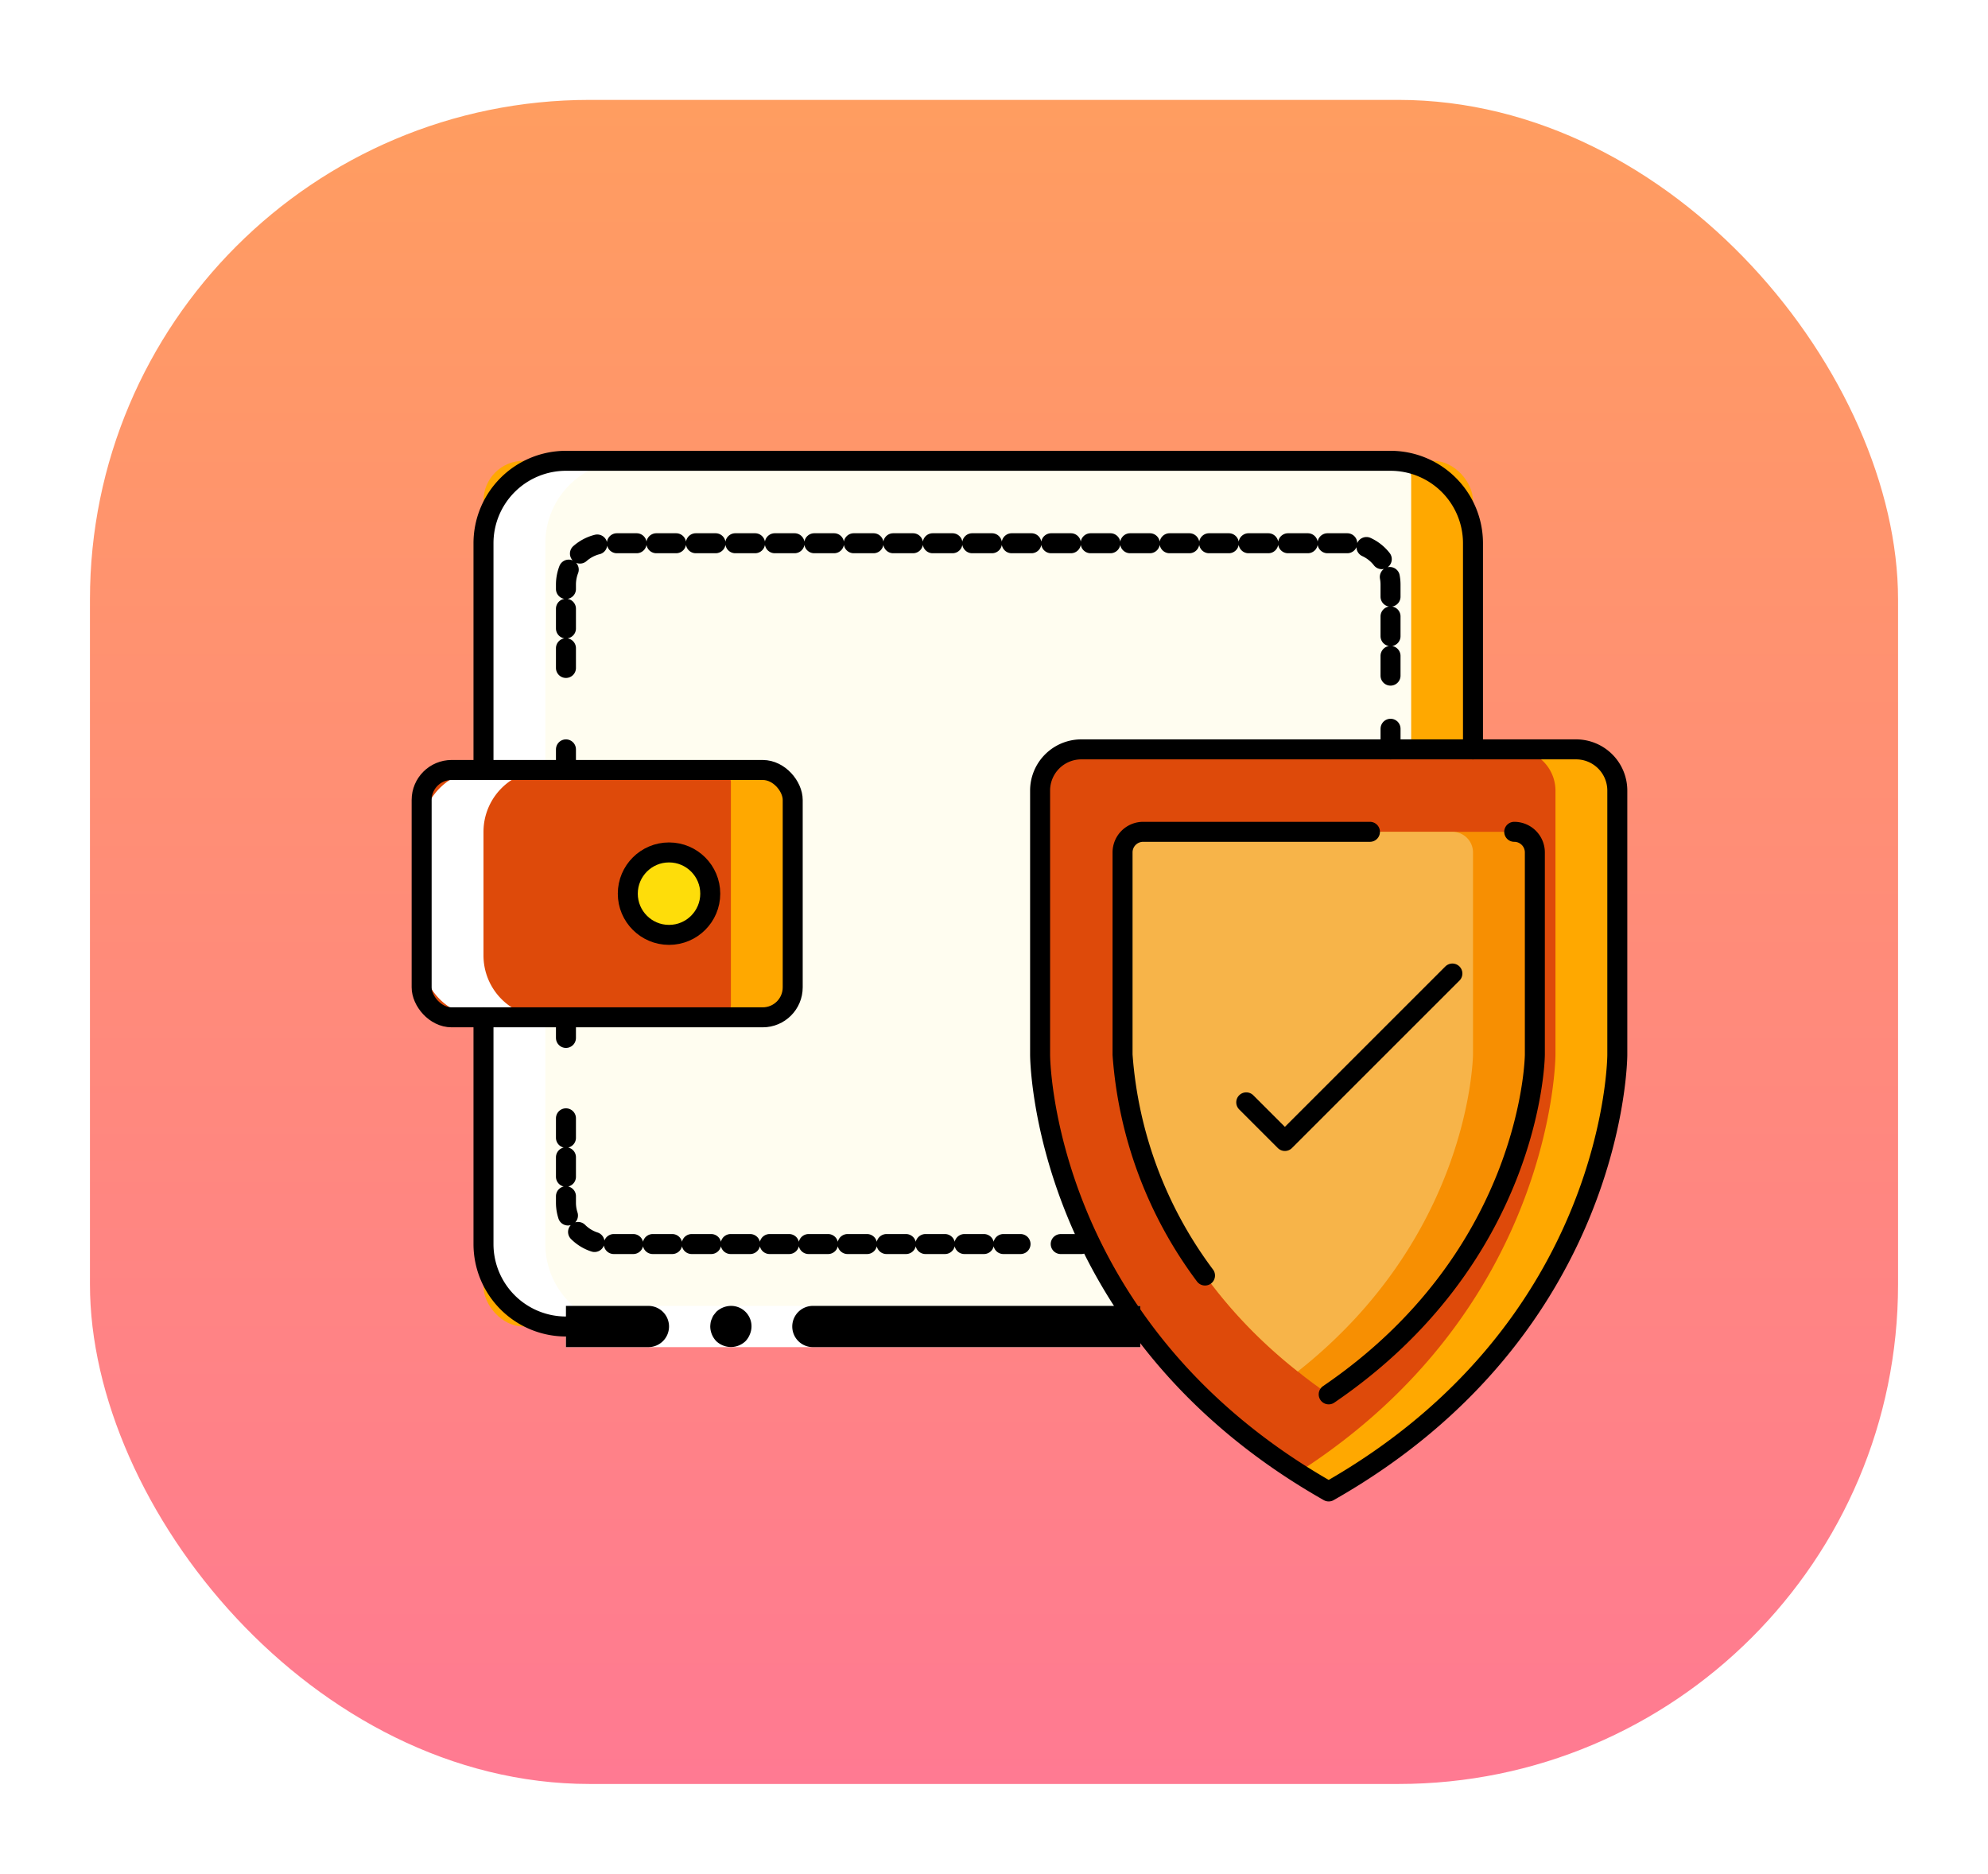 <svg xmlns="http://www.w3.org/2000/svg" xmlns:xlink="http://www.w3.org/1999/xlink" viewBox="0 0 198.902 187.521"><defs><style>.a{fill:url(#a);}.b{fill:#ffa800;}.c{fill:#fffdf0;}.d{fill:#de4a0a;}.e{fill:#fedd0a;}.f{fill:#f78f02;}.g{fill:#f7b449;}.h{fill:#fff;}.i,.j,.k,.l{fill:none;stroke:#000;stroke-linecap:round;stroke-linejoin:round;stroke-width:2px;}.i,.j,.k{fill-rule:evenodd;}.j{stroke-dasharray:1.949;}.k{stroke-dasharray:1.975;}.m{filter:url(#b);}</style><linearGradient id="a" x1="0.5" x2="0.5" y2="1" gradientUnits="objectBoundingBox"><stop offset="0" stop-color="#ff9d60"/><stop offset="1" stop-color="#ff7a92"/></linearGradient><filter id="b" x="0" y="0" width="198.902" height="187.521" filterUnits="userSpaceOnUse"><feOffset dy="10" input="SourceAlpha"/><feGaussianBlur stdDeviation="3" result="c"/><feFlood flood-opacity="0.161"/><feComposite operator="in" in2="c"/><feComposite in="SourceGraphic"/></filter></defs><g transform="translate(19634 13129.606)"><g transform="translate(-20815 -15424)"><g class="m" transform="matrix(1, 0, 0, 1, 1181, 2294.39)"><rect class="a" width="180.903" height="168.521" rx="50" transform="translate(9)"/></g></g><g transform="translate(-19592.814 -13084.495)"><g transform="translate(1 1)"><g transform="translate(0)"><rect class="b" width="99.003" height="86.627" rx="4" transform="translate(6.188)"/><path class="c" d="M1.621,0H87.108a1.659,1.659,0,0,1,1.621,1.7V84.932a1.659,1.659,0,0,1-1.621,1.7H1.621A1.659,1.659,0,0,1,0,84.932V1.7A1.659,1.659,0,0,1,1.621,0Z" transform="translate(10.273)"/><rect class="b" width="37.126" height="24.751" rx="3" transform="translate(0 30.938)"/><path class="d" d="M1.271,0h28.4a1.271,1.271,0,0,1,1.271,1.271V23.479a1.271,1.271,0,0,1-1.271,1.271H1.271A1.271,1.271,0,0,1,0,23.479V1.271A1.271,1.271,0,0,1,1.271,0Z" transform="translate(0 30.938)"/><circle class="e" cx="4.125" cy="4.125" r="4.125" transform="translate(20.626 39.189)"/><path class="b" d="M87.752,18.125V44.546s0,27.329-28.876,43.706c-1.073-.6-2.1-1.238-3.094-1.877C30,69.875,30,44.546,30,44.546V18.125A4.137,4.137,0,0,1,34.125,14h49.5A4.137,4.137,0,0,1,87.752,18.125Z" transform="translate(31.877 14.876)"/><path class="d" d="M81.564,18.125V44.546s0,25.328-25.782,41.829C30,69.875,30,44.546,30,44.546V18.125A4.137,4.137,0,0,1,34.125,14H77.439A4.137,4.137,0,0,1,81.564,18.125Z" transform="translate(31.877 14.876)"/><path class="f" d="M75.251,18V40.3c-.021.825-.557,20.316-20.626,33.991Q52.976,73.173,51.532,72C34.227,58.344,34,40.5,34,40.3V18Z" transform="translate(36.127 19.126)"/><path class="g" d="M69.063,20.063V40.3c-.021.784-.5,18.254-17.532,31.7C34.227,58.344,34,40.5,34,40.3V18H67A2.063,2.063,0,0,1,69.063,20.063Z" transform="translate(36.127 19.126)"/></g><g transform="translate(0)"><path class="h" d="M12.375,78.377V55.689A6.188,6.188,0,0,1,6.188,49.5V37.126a6.188,6.188,0,0,1,6.188-6.188V8.25A8.25,8.25,0,0,1,20.626,0H14.438a8.25,8.25,0,0,0-8.25,8.25V30.938A6.188,6.188,0,0,0,0,37.126V49.5a6.188,6.188,0,0,0,6.188,6.188V78.377a8.25,8.25,0,0,0,8.25,8.25h6.188A8.25,8.25,0,0,1,12.375,78.377Z" transform="translate(0)"/></g><g transform="translate(0)"><path class="h" d="M7,41H64.463v4.125H7Z" transform="translate(7.438 43.565)"/><path d="M17.313,43.063A2.063,2.063,0,0,0,15.25,41H7v4.125h8.25A2.063,2.063,0,0,0,17.313,43.063Z" transform="translate(7.438 43.565)"/><path d="M52.775,45.125V41H20.063a2.063,2.063,0,1,0,0,4.125Z" transform="translate(19.126 43.565)"/><path d="M16.063,41a2.17,2.17,0,0,0-1.464.6l-.248.309a1.562,1.562,0,0,0-.186.371,1.312,1.312,0,0,0-.124.371,3.093,3.093,0,0,0-.041.413,2.17,2.17,0,0,0,.6,1.464,2.129,2.129,0,0,0,.681.433,2.106,2.106,0,0,0,2.248-.433,2.129,2.129,0,0,0,.433-.681,2.063,2.063,0,0,0,.165-.784A2.042,2.042,0,0,0,16.063,41Z" transform="translate(14.876 43.565)"/><path class="i" d="M3,27V49.688a8.25,8.25,0,0,0,8.25,8.25" transform="translate(3.188 28.689)"/><path class="i" d="M3,30.938V8.25A8.25,8.25,0,0,1,11.25,0h82.5A8.25,8.25,0,0,1,102,8.25V28.876" transform="translate(3.188)"/><path class="i" d="M7,27v2.063" transform="translate(7.438 28.689)"/><path class="j" d="M7,31.9v8.456a4.137,4.137,0,0,0,4.125,4.125H52.481" transform="translate(7.438 33.895)"/><path class="i" d="M31,38h2.063" transform="translate(32.939 40.377)"/><path class="i" d="M7,16.063V14" transform="translate(7.438 14.876)"/><path class="k" d="M7,16.478V8.125A4.137,4.137,0,0,1,11.125,4H85.377A4.137,4.137,0,0,1,89.5,8.125V18.489" transform="translate(7.438 4.25)"/><path class="i" d="M47,13v2.063" transform="translate(49.94 13.813)"/><rect class="l" width="37.126" height="24.751" rx="3" transform="translate(0 30.938)"/><circle class="l" cx="4.125" cy="4.125" r="4.125" transform="translate(20.626 39.189)"/><path class="i" d="M83.626,14a4.125,4.125,0,0,1,4.125,4.125V44.557s0,27.31-28.876,43.7C30,71.867,30,44.557,30,44.557V18.125A4.125,4.125,0,0,1,34.125,14Z" transform="translate(31.877 14.876)"/><path class="i" d="M62.563,18a2.063,2.063,0,0,1,2.063,2.063V40.307c-.012.825-.555,20.3-20.626,33.985" transform="translate(46.752 19.126)"/><path class="i" d="M42.25,62.4A41.845,41.845,0,0,1,34,40.307V20.063A2.063,2.063,0,0,1,36.063,18H58.751" transform="translate(36.127 19.126)"/><path class="i" d="M40,37.766l3.867,3.867L60.626,24.875" transform="translate(42.502 26.431)"/></g></g></g></g></svg>